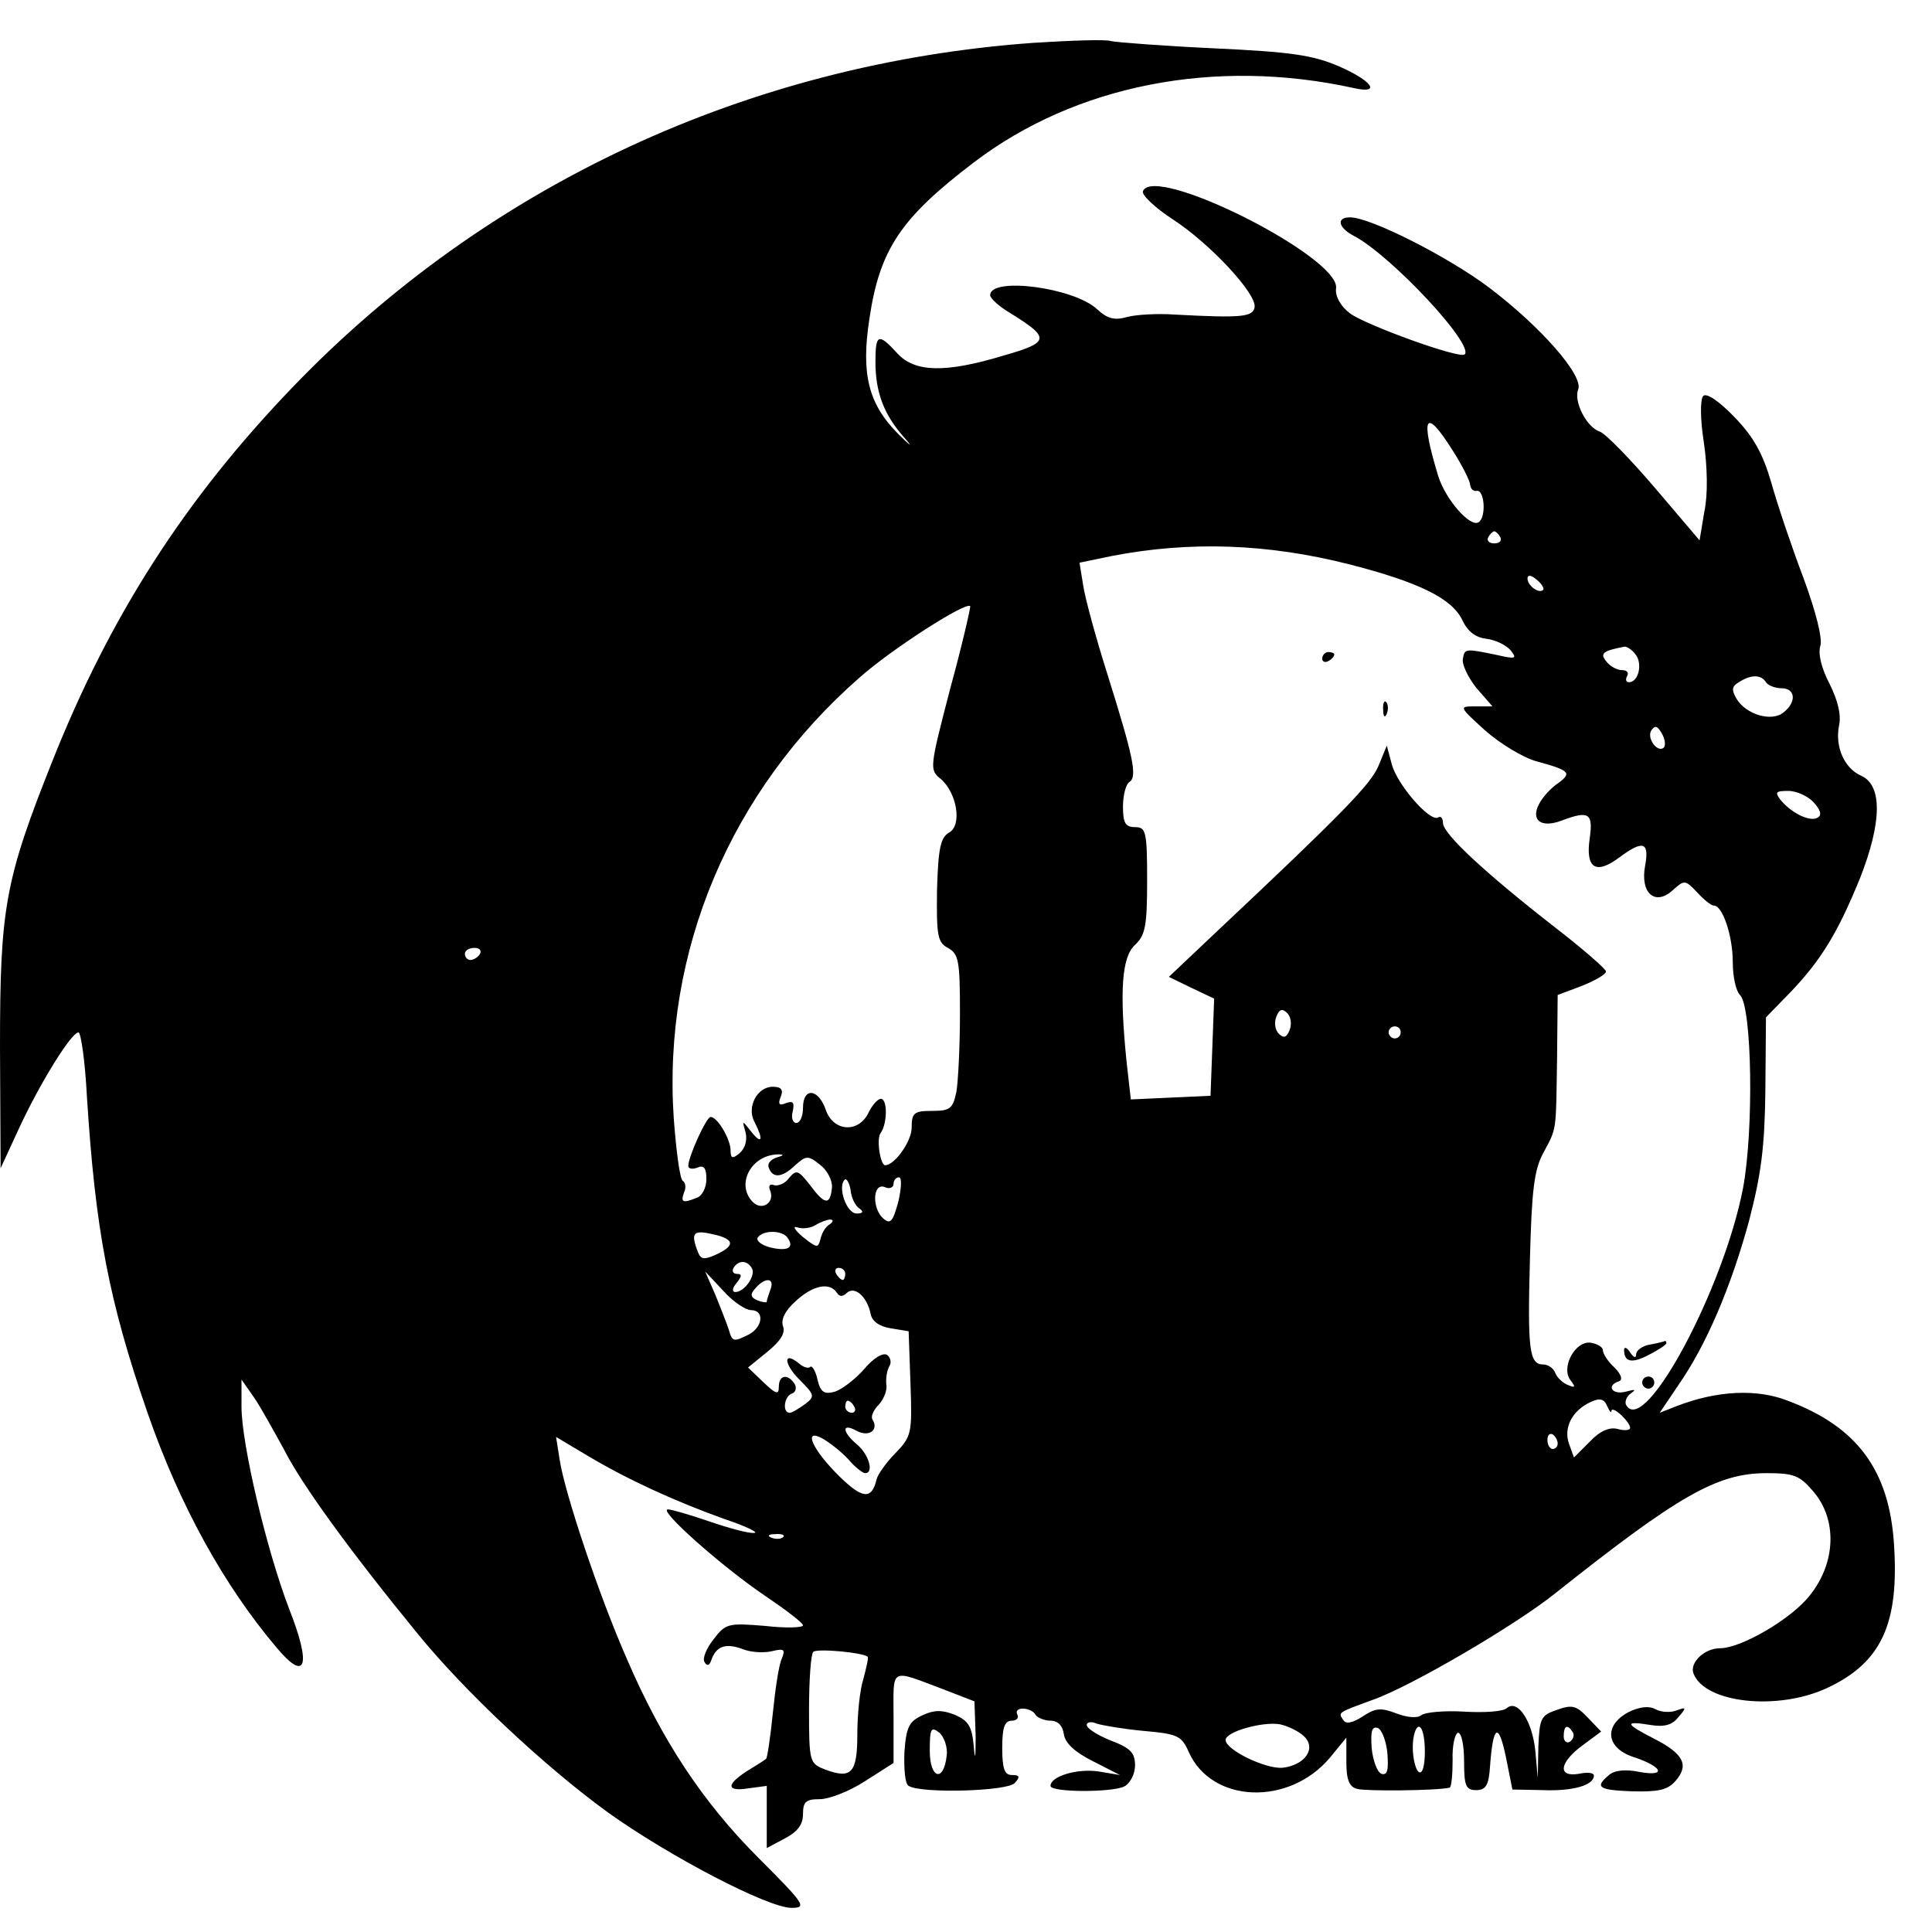 <?xml version="1.0" standalone="no"?>
<!DOCTYPE svg PUBLIC "-//W3C//DTD SVG 20010904//EN"
 "http://www.w3.org/TR/2001/REC-SVG-20010904/DTD/svg10.dtd">
<svg version="1.0" xmlns="http://www.w3.org/2000/svg"
 width="320pt" height="320pt" viewBox="0 0 320 320"
 preserveAspectRatio="xMidYMid meet">
<g transform="translate(0,320) scale(0.1,-0.1)"
fill="#000000" stroke="none">
<path d="M1711 3129 c-471 -34 -904 -235 -1226 -570 -179 -186 -303 -380 -398
-619 -79 -198 -87 -244 -87 -474 l1 -201 30 65 c34 74 87 160 99 160 4 0 11
-48 14 -107 14 -220 36 -337 100 -522 53 -153 126 -286 215 -391 48 -57 57
-29 20 65 -37 96 -79 273 -79 335 l0 45 21 -30 c11 -16 33 -56 50 -87 29 -57
108 -166 220 -303 77 -95 210 -220 316 -297 102 -73 265 -158 304 -158 26 0
22 6 -55 83 -92 92 -160 195 -218 330 -47 107 -103 276 -111 329 l-6 38 52
-31 c67 -40 146 -76 227 -105 36 -12 58 -23 49 -23 -9 -1 -42 8 -74 19 -32 11
-63 20 -69 20 -16 -1 90 -95 161 -143 34 -23 63 -45 63 -49 0 -4 -28 -5 -63
-1 -61 5 -65 4 -85 -22 -12 -15 -19 -32 -15 -38 4 -7 8 -6 11 3 8 23 23 29 51
19 14 -6 36 -7 49 -4 21 5 23 3 17 -12 -5 -10 -11 -51 -15 -91 -4 -39 -9 -73
-11 -75 -2 -2 -16 -11 -31 -20 -36 -23 -35 -35 2 -29 l30 4 0 -51 0 -52 30 16
c21 11 30 23 30 40 0 21 5 25 28 25 15 0 49 13 75 30 l47 30 0 75 c0 85 -8 81
85 46 l49 -19 2 -58 c0 -35 -1 -42 -3 -18 -3 35 -9 44 -32 54 -21 8 -34 8 -53
-1 -22 -10 -27 -19 -30 -61 -1 -28 1 -53 7 -56 21 -13 165 -9 176 5 9 10 8 13
-5 13 -12 0 -16 10 -16 45 0 34 4 45 16 45 8 0 12 5 9 10 -3 6 1 10 9 10 8 0
18 -4 21 -10 3 -5 15 -10 25 -10 12 0 20 -8 22 -22 2 -15 18 -30 48 -45 l45
-23 -36 6 c-35 5 -79 -8 -79 -24 0 -11 102 -11 122 -1 10 5 18 21 18 35 0 21
-8 29 -40 41 -22 9 -40 20 -40 26 0 5 8 6 17 2 10 -3 45 -9 78 -12 56 -5 62
-8 74 -35 38 -85 166 -90 234 -9 l27 33 0 -41 c0 -29 5 -41 18 -44 14 -4 130
-3 153 2 3 1 5 21 5 46 -1 24 4 44 9 45 6 0 10 -22 10 -48 0 -40 3 -47 20 -47
16 0 21 8 23 40 5 68 14 73 26 16 l11 -55 50 -1 c50 -2 85 8 85 24 0 5 -11 6
-25 3 -36 -6 -32 19 6 47 l31 23 -22 23 c-19 20 -26 22 -51 13 -27 -9 -29 -14
-31 -61 l-1 -52 -4 45 c-5 49 -29 86 -47 71 -6 -6 -38 -8 -71 -6 -33 2 -65 -1
-71 -6 -6 -5 -23 -4 -41 3 -26 10 -35 9 -56 -5 -17 -11 -28 -13 -32 -6 -9 13
-10 12 50 34 62 22 235 123 301 176 204 162 268 199 350 199 46 0 55 -4 78
-31 39 -46 37 -117 -6 -171 -30 -39 -114 -88 -149 -88 -26 0 -51 -24 -44 -42
19 -49 139 -62 221 -24 90 42 120 106 111 239 -8 122 -61 194 -176 237 -51 20
-117 17 -184 -9 l-28 -11 31 46 c46 66 87 162 117 272 20 77 26 122 27 217 l1
120 39 40 c52 54 80 100 117 191 36 92 37 153 2 169 -28 12 -44 48 -37 83 4
18 -2 42 -16 70 -13 25 -19 49 -15 62 4 12 -7 56 -28 113 -19 50 -43 121 -53
157 -14 48 -29 76 -61 109 -26 27 -47 41 -52 35 -5 -5 -5 -38 1 -76 6 -41 7
-87 1 -115 l-8 -48 -74 87 c-41 48 -82 90 -91 93 -22 7 -44 50 -36 70 9 23
-62 104 -148 169 -68 51 -196 116 -230 116 -23 0 -20 -17 7 -31 62 -33 199
-180 183 -196 -8 -8 -165 49 -190 68 -16 12 -25 29 -23 42 5 52 -303 207 -320
160 -2 -6 20 -27 49 -46 62 -40 140 -124 136 -146 -3 -16 -21 -18 -133 -12
-27 2 -63 0 -78 -4 -21 -6 -33 -3 -50 13 -39 36 -177 54 -177 23 0 -5 15 -19
34 -30 66 -41 65 -48 -12 -70 -96 -29 -147 -28 -176 4 -31 34 -36 32 -36 -14
0 -51 14 -88 48 -126 15 -17 10 -14 -10 6 -50 50 -62 100 -48 191 17 115 52
167 173 259 168 128 399 174 630 123 45 -10 30 12 -25 36 -44 19 -80 24 -208
30 -85 4 -162 10 -170 12 -8 3 -66 1 -129 -3z m695 -675 c16 -25 29 -51 29
-57 1 -7 5 -11 11 -10 13 2 16 -44 3 -52 -14 -9 -55 38 -67 77 -30 99 -22 115
24 42z m79 -144 c3 -5 -1 -10 -10 -10 -9 0 -13 5 -10 10 3 6 8 10 10 10 2 0 7
-4 10 -10z m-249 -45 c113 -29 169 -56 186 -92 9 -19 22 -29 40 -31 15 -2 32
-10 40 -19 11 -14 9 -15 -22 -8 -53 11 -54 11 -57 -6 -2 -9 8 -30 22 -48 l27
-31 -28 0 c-28 0 -28 0 16 -40 25 -22 63 -45 85 -51 55 -15 59 -19 36 -36 -12
-8 -26 -23 -32 -35 -14 -27 4 -40 38 -27 45 17 52 12 46 -30 -7 -49 10 -60 48
-32 40 30 51 27 44 -12 -9 -46 16 -68 45 -42 20 18 21 18 41 -3 11 -12 23 -22
28 -22 14 0 31 -50 31 -93 0 -24 5 -48 12 -55 20 -20 23 -224 5 -320 -32 -166
-162 -410 -193 -360 -4 5 0 15 7 20 10 7 7 7 -8 3 -23 -6 -33 10 -12 17 7 2 5
11 -7 23 -11 10 -19 23 -19 28 0 6 -9 11 -20 13 -26 4 -51 -42 -33 -63 8 -11
7 -12 -5 -7 -8 3 -18 12 -21 20 -3 8 -12 14 -20 14 -23 0 -26 24 -22 173 3
116 7 149 22 177 23 43 21 33 23 158 l1 104 40 15 c22 9 40 19 40 24 0 4 -39
38 -87 75 -114 89 -183 153 -183 171 0 8 -4 12 -8 9 -14 -8 -69 56 -77 89 l-8
30 -14 -34 c-13 -30 -56 -75 -273 -279 l-74 -70 37 -18 38 -18 -3 -81 -3 -80
-66 -3 -66 -3 -7 62 c-12 118 -8 174 14 194 17 16 20 31 20 107 0 81 -2 88
-20 88 -16 0 -20 7 -20 34 0 19 5 38 11 41 13 9 6 42 -37 179 -19 60 -37 126
-40 147 l-6 37 53 11 c129 25 258 21 395 -14z m320 -42 c-7 -7 -26 7 -26 19 0
6 6 6 15 -2 9 -7 13 -15 11 -17z m-982 -163 c-34 -131 -35 -135 -16 -150 27
-23 36 -77 14 -89 -14 -8 -18 -25 -20 -95 -1 -76 1 -87 18 -96 18 -10 20 -21
20 -109 0 -54 -3 -113 -6 -130 -6 -27 -10 -31 -40 -31 -30 0 -34 -3 -34 -28 0
-22 -28 -62 -44 -62 -8 0 -15 45 -7 54 11 16 11 56 0 56 -5 0 -14 -10 -20 -22
-16 -35 -58 -33 -71 3 -12 36 -38 39 -38 4 0 -14 -5 -25 -11 -25 -6 0 -9 9 -6
19 3 15 1 18 -11 14 -11 -5 -14 -2 -9 10 5 12 1 17 -13 17 -26 0 -44 -34 -30
-59 15 -29 12 -38 -6 -15 -15 19 -15 19 -9 -2 3 -13 -1 -26 -10 -34 -12 -10
-15 -9 -15 6 -1 19 -22 54 -33 54 -7 0 -37 -66 -37 -81 0 -5 7 -6 15 -3 11 5
15 -1 15 -19 0 -14 -7 -28 -16 -31 -23 -9 -27 -8 -21 9 4 8 2 17 -2 19 -5 3
-11 50 -15 103 -19 277 94 544 308 731 53 47 176 126 183 118 1 -1 -13 -63
-33 -136z m1135 56 c12 -15 5 -46 -11 -46 -5 0 -6 5 -3 10 3 6 0 10 -8 10 -8
0 -20 6 -26 14 -12 14 -6 18 30 25 4 0 12 -5 18 -13z m216 -46 c3 -5 15 -10
26 -10 23 0 25 -23 3 -40 -19 -16 -62 -4 -78 23 -8 14 -8 20 4 27 20 13 37 13
45 0z m-169 -108 c-10 -10 -29 15 -21 28 6 9 10 8 17 -4 6 -10 7 -20 4 -24z
m248 -91 c11 -12 14 -21 7 -25 -12 -8 -42 6 -61 28 -11 14 -9 16 12 16 14 0
33 -9 42 -19z m-2209 -251 c-3 -5 -10 -10 -16 -10 -5 0 -9 5 -9 10 0 6 7 10
16 10 8 0 12 -4 9 -10z m1341 -126 c-5 -13 -10 -14 -18 -6 -6 6 -8 18 -4 28 5
13 10 14 18 6 6 -6 8 -18 4 -28z m184 -4 c0 -5 -4 -10 -10 -10 -5 0 -10 5 -10
10 0 6 5 10 10 10 6 0 10 -4 10 -10z m-1033 -207 c-10 -3 -16 -10 -14 -16 6
-19 22 -18 43 2 19 17 22 18 42 2 12 -9 21 -26 20 -38 -3 -30 -12 -29 -37 5
-19 24 -22 25 -34 11 -6 -9 -18 -14 -25 -12 -7 3 -10 -1 -6 -10 7 -19 -14 -33
-29 -18 -29 29 -3 79 43 79 9 0 8 -2 -3 -5z m137 -85 c7 -5 5 -8 -5 -8 -17 0
-32 44 -20 56 3 3 8 -5 10 -18 1 -12 8 -26 15 -30z m64 12 c-9 -33 -13 -38
-24 -29 -20 16 -19 60 1 53 8 -4 15 -1 15 5 0 6 4 11 9 11 5 0 4 -18 -1 -40z
m-114 -38 c-7 -4 -13 -15 -15 -24 -4 -16 -6 -15 -29 3 -14 12 -18 19 -9 16 9
-3 22 -1 30 4 8 5 19 9 24 9 6 0 5 -4 -1 -8z m-186 -18 c29 -8 28 -18 -2 -32
-20 -9 -25 -8 -30 4 -13 34 -8 38 32 28z m117 -5 c11 -16 -1 -22 -30 -15 -14
4 -23 11 -20 16 8 13 42 13 50 -1z m-60 -49 c8 -12 -12 -40 -27 -40 -6 0 -5 7
2 15 9 11 9 15 1 15 -7 0 -9 5 -6 10 8 13 22 13 30 0z m155 -10 c0 -5 -2 -10
-4 -10 -3 0 -8 5 -11 10 -3 6 -1 10 4 10 6 0 11 -4 11 -10z m-156 -60 c22 0
20 -27 -3 -40 -26 -13 -28 -13 -34 8 -3 9 -13 35 -22 57 l-17 39 30 -32 c16
-18 37 -32 46 -32z m32 34 c-3 -9 -6 -17 -6 -20 0 -2 -7 -1 -15 2 -12 5 -13
10 -4 20 16 19 33 18 25 -2z m110 -5 c4 -7 10 -7 16 -1 13 13 34 -5 40 -34 2
-12 14 -21 33 -24 l30 -5 3 -86 c3 -83 2 -88 -25 -116 -15 -15 -29 -35 -31
-43 -8 -34 -23 -33 -61 4 -46 45 -62 82 -28 63 12 -7 31 -22 42 -34 11 -13 24
-23 28 -23 15 0 6 31 -13 47 -26 22 -26 37 -1 23 21 -11 37 2 26 19 -3 5 2 16
11 25 8 9 14 24 12 33 -1 10 1 23 5 30 4 6 2 15 -4 19 -7 4 -23 -6 -38 -24
-14 -16 -36 -33 -48 -37 -18 -5 -24 -1 -29 20 -3 14 -9 24 -12 21 -3 -3 -11
-1 -19 6 -26 21 -25 -1 1 -27 26 -26 26 -28 9 -41 -10 -7 -21 -14 -25 -14 -13
0 -9 28 4 32 6 2 8 10 4 16 -11 17 -26 15 -26 -5 0 -14 -5 -12 -26 8 l-25 24
32 26 c22 18 30 31 26 42 -4 11 3 26 21 42 28 26 56 32 68 14z m1283 -196 c1
10 31 -18 31 -28 0 -4 -9 -5 -20 -2 -14 4 -30 -3 -47 -21 l-26 -26 -8 22 c-10
27 5 56 36 70 15 7 22 5 27 -7 4 -9 7 -12 7 -8z m-1254 7 c3 -5 1 -10 -4 -10
-6 0 -11 5 -11 10 0 6 2 10 4 10 3 0 8 -4 11 -10z m1165 -61 c0 -5 -4 -9 -8
-9 -5 0 -9 7 -9 15 0 8 4 12 9 9 4 -3 8 -9 8 -15z m-1283 -155 c-3 -3 -12 -4
-19 -1 -8 3 -5 6 6 6 11 1 17 -2 13 -5z m140 -198 c2 -1 -2 -18 -7 -37 -6 -18
-10 -60 -10 -92 0 -64 -10 -74 -53 -58 -26 10 -27 12 -27 99 0 49 3 92 7 96 6
6 82 -1 90 -8z m723 -132 c21 -20 1 -48 -36 -52 -29 -2 -94 30 -94 46 0 14 62
31 90 26 14 -3 32 -12 40 -20z m-592 -32 c-5 -45 -28 -38 -28 8 0 37 2 41 16
30 8 -7 14 -25 12 -38z m730 4 c2 -28 0 -37 -10 -34 -7 3 -14 22 -16 42 -2 28
0 37 10 34 7 -3 14 -22 16 -42z m62 3 c0 -24 -4 -38 -10 -34 -5 3 -10 22 -10
41 0 19 5 34 10 34 6 0 10 -18 10 -41z m245 32 c3 -5 1 -12 -5 -16 -5 -3 -10
1 -10 9 0 18 6 21 15 7z"/>
<path d="M2190 2109 c0 -5 5 -7 10 -4 6 3 10 8 10 11 0 2 -4 4 -10 4 -5 0 -10
-5 -10 -11z"/>
<path d="M2291 2024 c0 -11 3 -14 6 -6 3 7 2 16 -1 19 -3 4 -6 -2 -5 -13z"/>
<path d="M2733 973 c-13 -2 -23 -10 -23 -16 0 -7 -4 -6 -10 3 -5 8 -10 10 -10
4 0 -20 13 -23 41 -8 16 8 29 17 29 19 0 3 -1 4 -2 4 -2 -1 -13 -4 -25 -6z"/>
<path d="M2720 910 c0 -5 5 -10 10 -10 6 0 10 5 10 10 0 6 -4 10 -10 10 -5 0
-10 -4 -10 -10z"/>
<path d="M2697 364 c-41 -22 -37 -59 8 -74 49 -16 56 -33 11 -25 -23 5 -42 3
-51 -5 -24 -20 -18 -25 39 -27 42 -1 58 2 71 17 23 26 14 45 -35 70 -49 25
-50 30 -7 23 24 -4 37 0 47 13 14 16 13 17 -3 11 -10 -4 -26 -3 -35 2 -11 6
-27 4 -45 -5z"/>
</g>
</svg>
